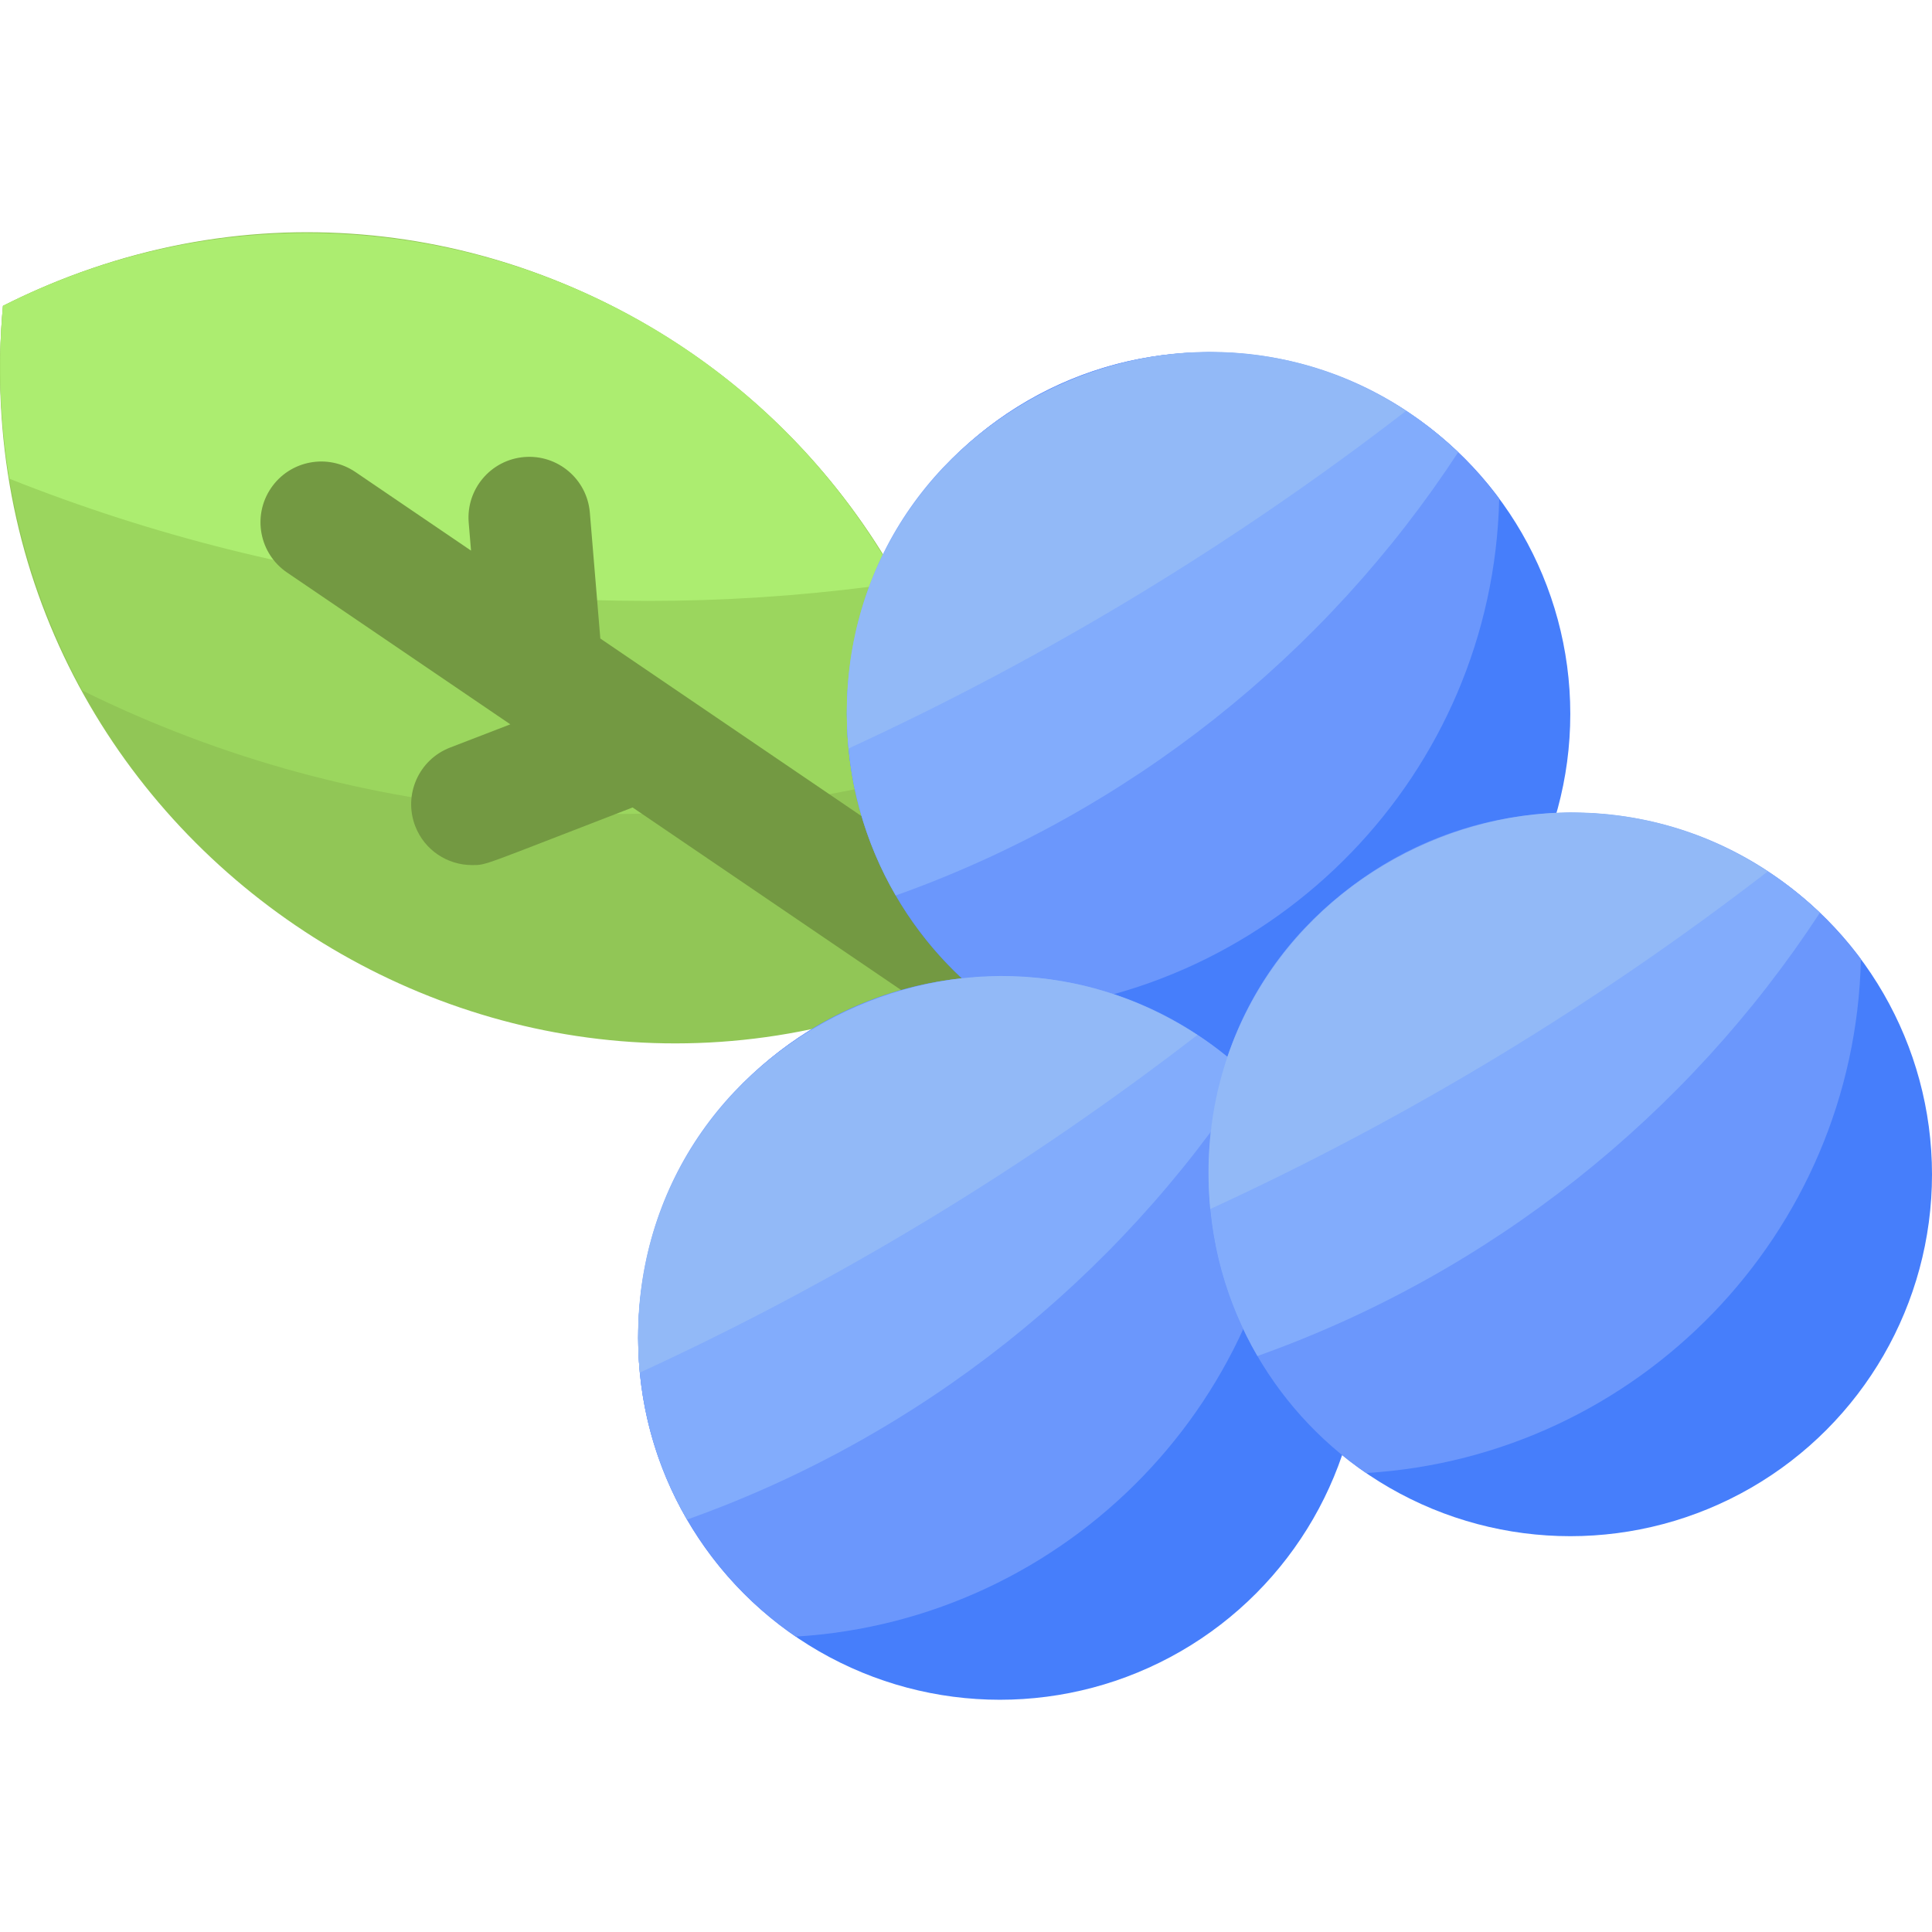 <svg id="Layer_1" enable-background="new 0 0 508.601 508.601" height="512" viewBox="0 0 508.601 508.601" width="512" xmlns="http://www.w3.org/2000/svg"><path d="m.779 80.519c-12.708 139.021 132.492 237.691 257.055 174.775 12.708-139.025-132.498-237.689-257.055-174.775z" fill="#91c656"/><path d="m254.27 200.295c-25.261-113.339-150.43-171.832-253.491-119.776-3.197 34.978 4.054 70.315 20.847 101.235 74.012 36.59 157.336 41.658 232.644 18.541z" fill="#9bd65e"/><path d="m236.61 153.418c-45.427-82.865-149.435-116.538-235.831-72.899-1.392 15.232-.8 30.532 1.696 45.506 75.605 30.085 156.396 38.689 234.135 27.393z" fill="#aced70"/><path d="m266.83 242.062c-3.59-2.441-17.12-11.641-108.796-73.971l-2.757-33.155c-.732-8.806-8.466-15.348-17.271-14.619-8.806.732-15.351 8.465-14.619 17.271l.613 7.362-30.43-20.689c-7.307-4.968-17.259-3.072-22.228 4.235-4.968 7.308-3.072 17.259 4.235 22.228l58.77 39.958-15.862 6.117c-8.245 3.18-12.351 12.441-9.171 20.686 2.45 6.352 8.508 10.247 14.932 10.247 3.986 0 1.967.384 42.287-15.166l82.304 55.959c2.754 1.873 5.884 2.77 8.981 2.77 15.712 0 22.019-20.39 9.012-29.233z" fill="#739942"/><circle cx="318.164" cy="187.945" fill="#467efb" r="95.218"/><path d="m394.672 131.263c-17.35-23.38-45.156-38.537-76.507-38.537-52.588 0-95.218 42.631-95.218 95.219 0 32.642 16.433 61.438 41.47 78.593 71.619-4.335 128.584-62.966 130.255-135.275z" fill="#6b97fc"/><path d="m383.873 119.042c-59.943-57.193-160.927-15.259-160.927 68.902 0 17.42 4.683 33.744 12.854 47.789 61.214-21.77 113.098-63.199 148.073-116.691z" fill="#82acfc"/><path d="m223.383 197.038c52.409-24.109 101.604-54.004 146.762-88.873-65.948-43.071-154.352 8.872-146.762 88.873z" fill="#92b9f7"/><circle cx="263.221" cy="352.246" fill="#467efb" r="95.218"/><path d="m339.729 295.564c-17.35-23.38-45.156-38.537-76.507-38.537-52.588 0-95.218 42.631-95.218 95.219 0 32.642 16.433 61.438 41.47 78.593 71.619-4.334 128.584-62.966 130.255-135.275z" fill="#6b97fc"/><path d="m328.93 283.344c-59.943-57.193-160.927-15.259-160.927 68.902 0 17.42 4.683 33.744 12.854 47.789 61.214-21.771 113.098-63.199 148.073-116.691z" fill="#82acfc"/><path d="m168.44 361.339c52.409-24.109 101.604-54.004 146.762-88.873-65.948-43.071-154.352 8.873-146.762 88.873z" fill="#92b9f7"/><circle cx="413.383" cy="309.184" fill="#467efb" r="95.218"/><path d="m489.89 252.502c-17.35-23.38-45.156-38.537-76.507-38.537-52.588 0-95.218 42.631-95.218 95.219 0 32.642 16.433 61.438 41.47 78.593 71.62-4.335 128.584-62.966 130.255-135.275z" fill="#6b97fc"/><path d="m479.092 240.281c-59.943-57.193-160.927-15.259-160.927 68.902 0 17.42 4.683 33.744 12.854 47.789 61.213-21.77 113.097-63.199 148.073-116.691z" fill="#82acfc"/><path d="m318.601 318.277c52.409-24.109 101.604-54.004 146.763-88.873-65.949-43.071-154.353 8.872-146.763 88.873z" fill="#92b9f7"/></svg>